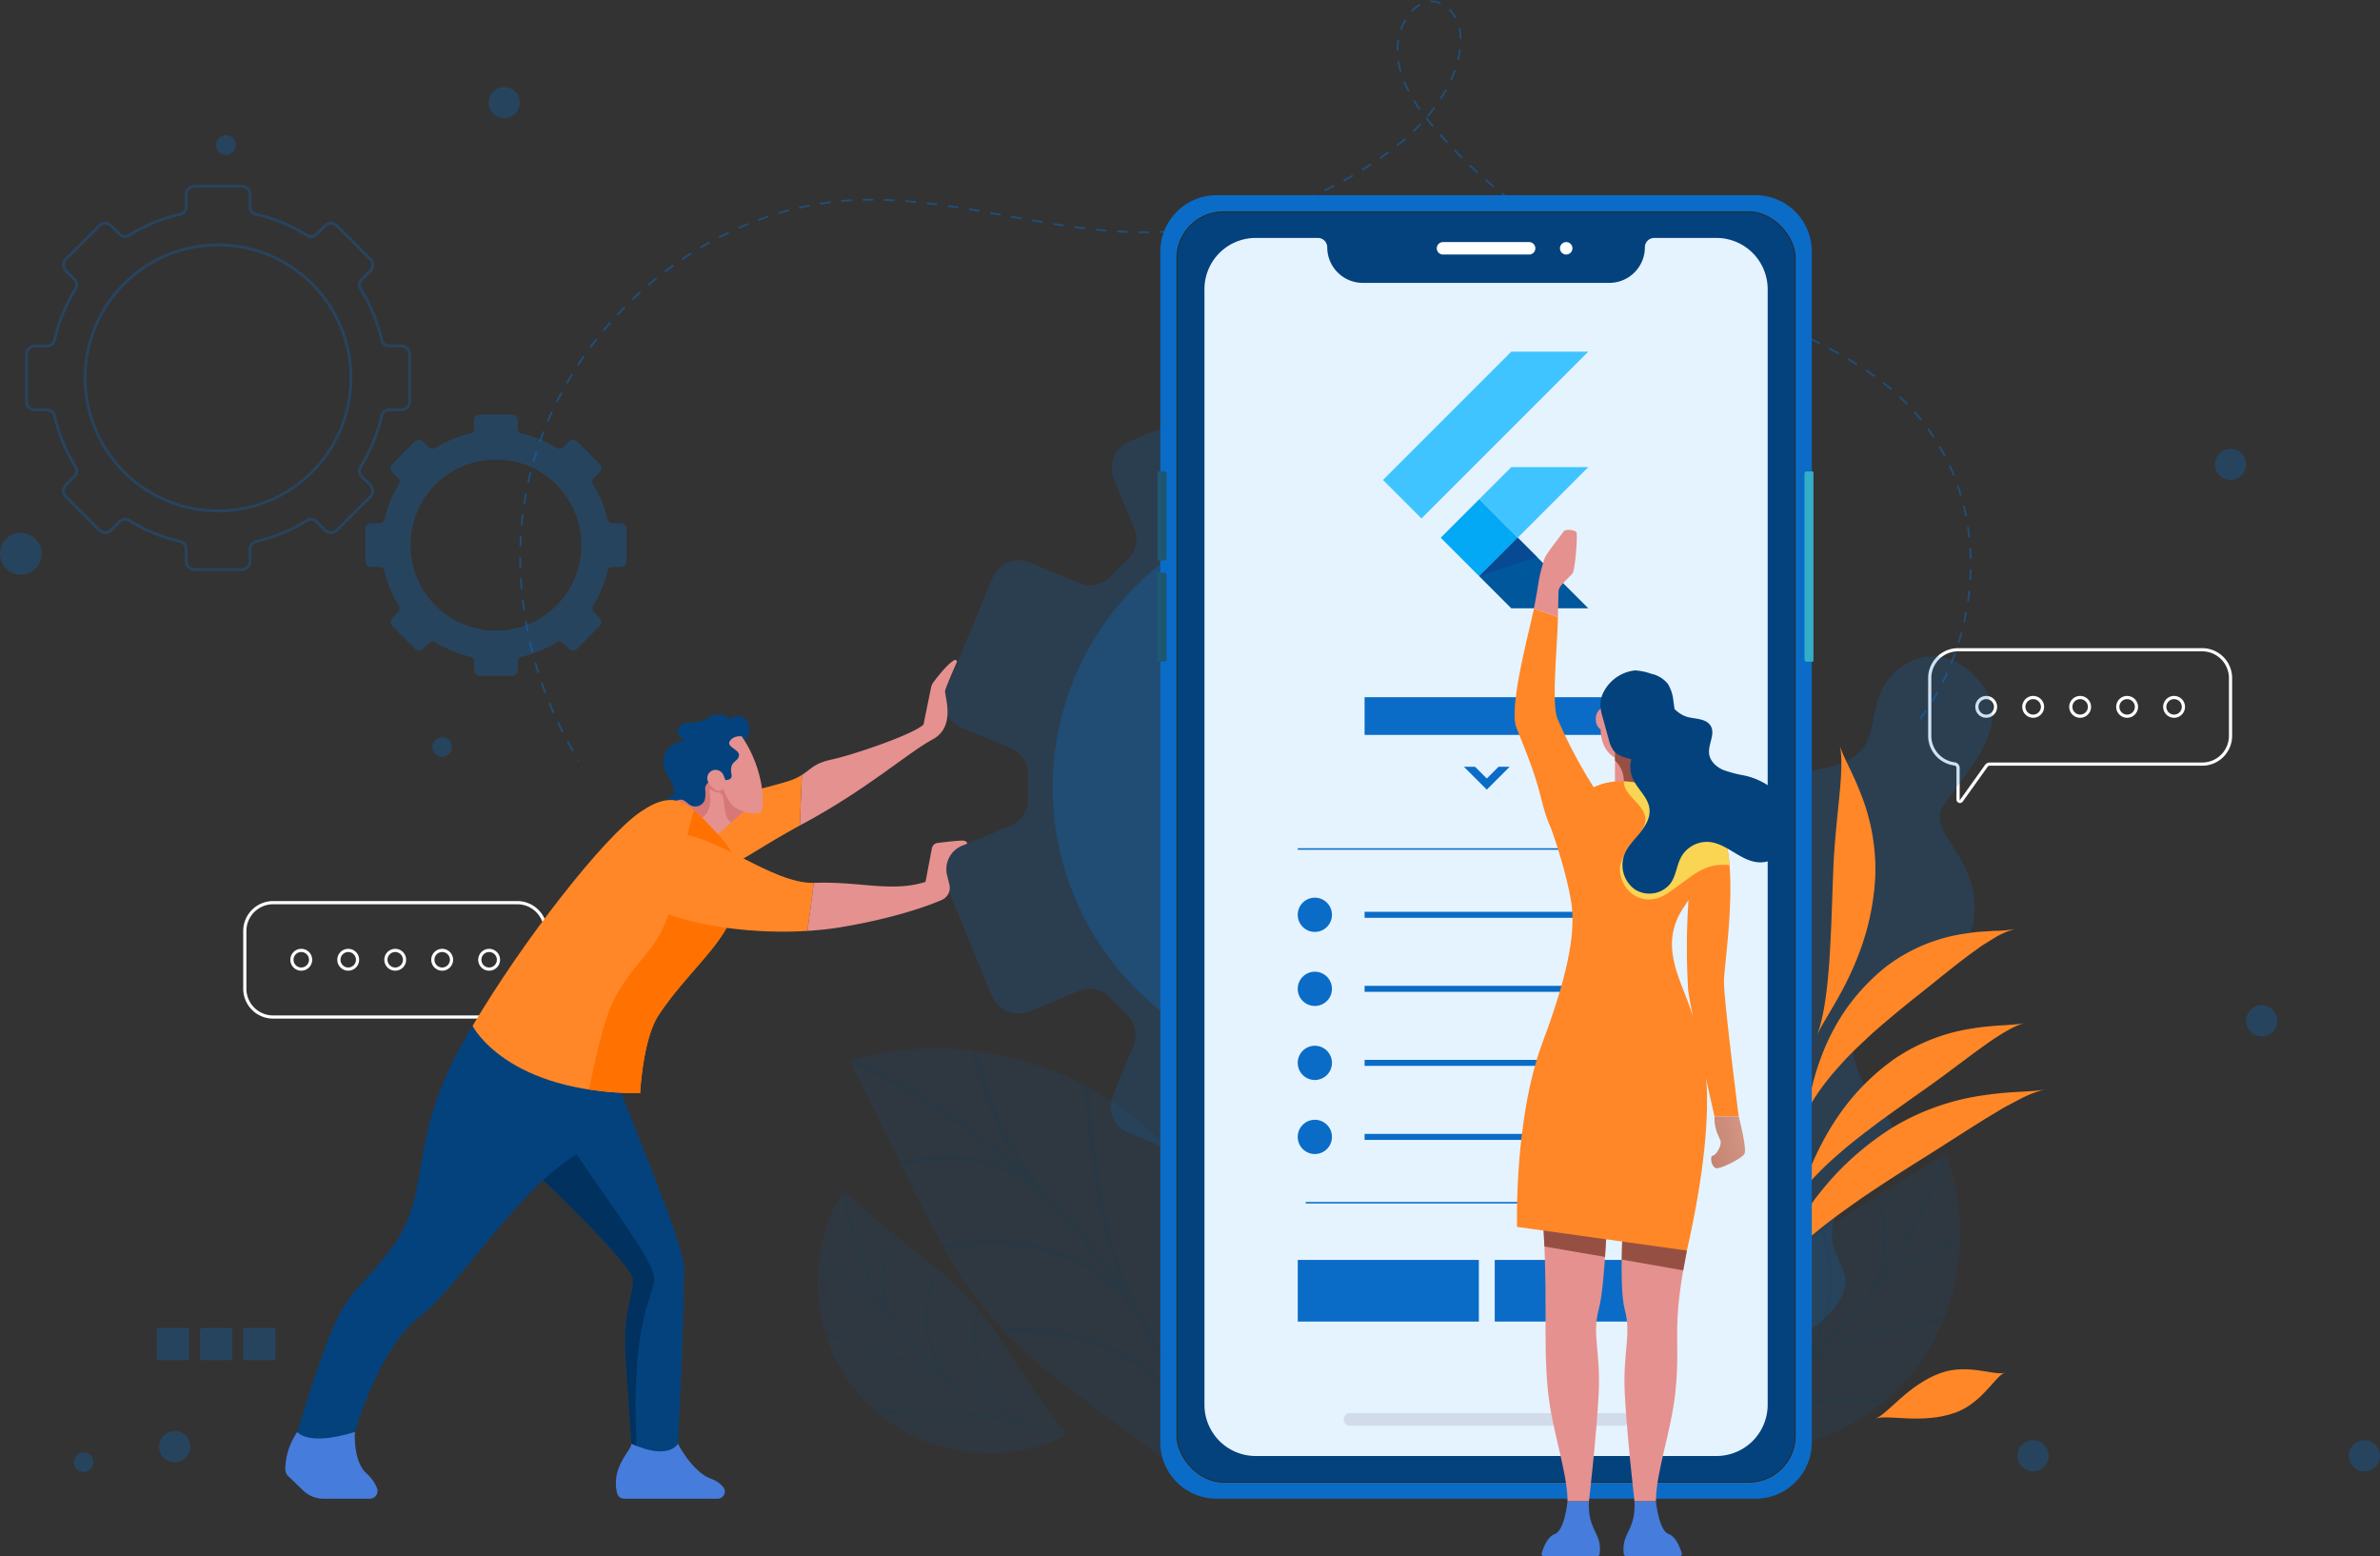 <svg xmlns="http://www.w3.org/2000/svg" xmlns:xlink="http://www.w3.org/1999/xlink" width="667.684" height="436.417" viewBox="0 0 667.684 436.417">
  <rect x="0" y="0" width="667.684" height="436.417" fill="#333333" stroke="none"/>
  <defs>
    <linearGradient id="linear-gradient" x1="6.052" y1="0.5" x2="-22.765" y2="0.5" gradientUnits="objectBoundingBox">
      <stop offset="0" stop-color="#19425e"/>
      <stop offset="0.992" stop-color="#34adc7"/>
    </linearGradient>
    <linearGradient id="linear-gradient-3" x1="147.216" y1="-0.457" x2="118.4" y2="-0.457" xlink:href="#linear-gradient"/>
    <linearGradient id="linear-gradient-4" x1="4.544" y1="-1.484" x2="-3.147" y2="2.078" gradientUnits="objectBoundingBox">
      <stop offset="0" stop-color="#fcc4ad"/>
      <stop offset="0.147" stop-color="#f3baa4"/>
      <stop offset="0.393" stop-color="#dca08c"/>
      <stop offset="0.706" stop-color="#b77666"/>
      <stop offset="0.958" stop-color="#955043"/>
    </linearGradient>
  </defs>
  <g id="flutter-app-development" transform="translate(-47.969 -31.595)">
    <g id="Group_1436" data-name="Group 1436" transform="translate(-102.584 -22.481)">
      <g id="Group_10" data-name="Group 10" transform="translate(137.584 78.481)">
        <g id="Group_3" data-name="Group 3" transform="translate(20.411 27.838)" opacity="0.3">
          <path id="Path_1" data-name="Path 1" d="M294.089,177.564V164.335a2.342,2.342,0,0,0-2.343-2.343h-3.4a2.149,2.149,0,0,1-2.1-1.649,46.8,46.8,0,0,0-5.893-14.3,2.183,2.183,0,0,1,.285-2.708l2.394-2.394a2.344,2.344,0,0,0,0-3.314l-9.354-9.354a2.342,2.342,0,0,0-3.313,0l-2.392,2.392a2.182,2.182,0,0,1-2.708.284,46.837,46.837,0,0,0-14.306-5.9,2.147,2.147,0,0,1-1.648-2.1v-3.394a2.344,2.344,0,0,0-2.344-2.344H233.733a2.344,2.344,0,0,0-2.344,2.344v3.393a2.149,2.149,0,0,1-1.649,2.1,46.811,46.811,0,0,0-14.307,5.9,2.182,2.182,0,0,1-2.708-.285l-2.389-2.389a2.342,2.342,0,0,0-3.313,0l-9.353,9.354a2.344,2.344,0,0,0,0,3.314l2.392,2.392a2.18,2.18,0,0,1,.284,2.707,46.887,46.887,0,0,0-5.895,14.306,2.147,2.147,0,0,1-2.1,1.649h-3.4a2.343,2.343,0,0,0-2.344,2.343v13.229a2.343,2.343,0,0,0,2.344,2.343h3.4a2.148,2.148,0,0,1,2.1,1.648,46.86,46.86,0,0,0,5.9,14.3,2.181,2.181,0,0,1-.284,2.708l-2.394,2.4a2.342,2.342,0,0,0,0,3.313l9.353,9.355a2.342,2.342,0,0,0,3.313,0l2.4-2.4a2.183,2.183,0,0,1,2.708-.284,46.844,46.844,0,0,0,14.3,5.888,2.149,2.149,0,0,1,1.649,2.1v3.411a2.344,2.344,0,0,0,2.344,2.344h13.228a2.344,2.344,0,0,0,2.344-2.344v-3.413a2.15,2.15,0,0,1,1.649-2.1,46.831,46.831,0,0,0,14.3-5.888,2.181,2.181,0,0,1,2.707.284l2.4,2.4a2.342,2.342,0,0,0,3.313,0l9.354-9.355a2.342,2.342,0,0,0,0-3.313l-2.4-2.4a2.183,2.183,0,0,1-.285-2.708,46.792,46.792,0,0,0,5.895-14.3,2.148,2.148,0,0,1,2.1-1.65h3.407A2.342,2.342,0,0,0,294.089,177.564Zm-53.745,30.684a37.295,37.295,0,1,1,37.279-37.311A37.289,37.289,0,0,1,240.344,208.249Z" transform="translate(-186.604 -117.207)" fill="none" stroke="#0a6cc7" stroke-miterlimit="10" stroke-width="0.79"/>
          <path id="Path_2" data-name="Path 2" d="M333.521,207.93v-9.015a1.6,1.6,0,0,0-1.6-1.6H329.6a1.464,1.464,0,0,1-1.433-1.124,31.911,31.911,0,0,0-4.015-9.746,1.486,1.486,0,0,1,.194-1.846l1.631-1.631a1.6,1.6,0,0,0,0-2.259l-6.375-6.375a1.6,1.6,0,0,0-2.257,0l-1.63,1.63a1.489,1.489,0,0,1-1.846.194,31.89,31.89,0,0,0-9.748-4.02A1.465,1.465,0,0,1,303,170.708V168.4a1.6,1.6,0,0,0-1.6-1.6h-9.015a1.6,1.6,0,0,0-1.6,1.6v2.313a1.465,1.465,0,0,1-1.124,1.433,31.921,31.921,0,0,0-9.751,4.019,1.489,1.489,0,0,1-1.846-.194l-1.628-1.628a1.6,1.6,0,0,0-2.259,0l-6.373,6.375a1.6,1.6,0,0,0,0,2.259l1.63,1.63a1.487,1.487,0,0,1,.194,1.844,31.9,31.9,0,0,0-4.017,9.75,1.464,1.464,0,0,1-1.433,1.123h-2.318a1.6,1.6,0,0,0-1.6,1.6v9.015a1.6,1.6,0,0,0,1.6,1.6h2.319a1.463,1.463,0,0,1,1.431,1.123,31.96,31.96,0,0,0,4.018,9.747,1.486,1.486,0,0,1-.194,1.846l-1.631,1.631a1.6,1.6,0,0,0,0,2.259l6.373,6.375a1.6,1.6,0,0,0,2.259,0l1.634-1.634a1.485,1.485,0,0,1,1.844-.194,31.944,31.944,0,0,0,9.746,4.013,1.464,1.464,0,0,1,1.124,1.433v2.326a1.6,1.6,0,0,0,1.6,1.6H301.4a1.6,1.6,0,0,0,1.6-1.6v-2.327a1.463,1.463,0,0,1,1.124-1.431,31.952,31.952,0,0,0,9.745-4.014,1.487,1.487,0,0,1,1.844.194l1.635,1.635a1.6,1.6,0,0,0,2.257,0l6.375-6.375a1.6,1.6,0,0,0,0-2.259l-1.634-1.633a1.489,1.489,0,0,1-.194-1.846,31.918,31.918,0,0,0,4.017-9.746,1.464,1.464,0,0,1,1.433-1.123h2.322A1.6,1.6,0,0,0,333.521,207.93Zm-36.627,19.479a23.983,23.983,0,1,1,23.972-23.992A23.978,23.978,0,0,1,296.894,227.409Z" transform="translate(-165.191 -102.792)" fill="#0a6cc7"/>
        </g>
        <g id="Group_4" data-name="Group 4" transform="translate(12.969)" opacity="0.3">
          <circle id="Ellipse_1" data-name="Ellipse 1" cx="4.37" cy="4.37" r="4.37" transform="translate(44.635 376.944)" fill="#0a6cc7"/>
          <circle id="Ellipse_2" data-name="Ellipse 2" cx="4.37" cy="4.37" r="4.37" transform="translate(630.124 257.528)" fill="#0a6cc7"/>
          <circle id="Ellipse_3" data-name="Ellipse 3" cx="4.37" cy="4.37" r="4.37" transform="translate(621.384 101.474)" fill="#0a6cc7"/>
          <circle id="Ellipse_4" data-name="Ellipse 4" cx="2.741" cy="2.741" r="2.741" transform="translate(465.881 50.063)" fill="#0a6cc7"/>
          <path id="Path_3" data-name="Path 3" d="M199.981,98.027a2.741,2.741,0,1,1-2.741-2.741A2.741,2.741,0,0,1,199.981,98.027Z" transform="translate(-133.867 -81.741)" fill="#0a6cc7"/>
          <path id="Path_4" data-name="Path 4" d="M246.991,228.823a2.741,2.741,0,1,1-2.741-2.741A2.741,2.741,0,0,1,246.991,228.823Z" transform="translate(-120.203 -43.722)" fill="#0a6cc7"/>
          <path id="Path_5" data-name="Path 5" d="M169.07,384.232a2.741,2.741,0,1,1-2.741-2.74A2.741,2.741,0,0,1,169.07,384.232Z" transform="translate(-142.852 1.452)" fill="#0a6cc7"/>
          <circle id="Ellipse_5" data-name="Ellipse 5" cx="4.37" cy="4.37" r="4.37" transform="translate(566.015 379.526)" fill="#0a6cc7"/>
          <circle id="Ellipse_6" data-name="Ellipse 6" cx="4.37" cy="4.37" r="4.37" transform="translate(658.944 379.526)" fill="#0a6cc7"/>
          <circle id="Ellipse_7" data-name="Ellipse 7" cx="4.37" cy="4.37" r="4.37" transform="translate(137.09)" fill="#0a6cc7"/>
          <path id="Path_6" data-name="Path 6" d="M493.384,243.553a5.847,5.847,0,1,1-5.848-5.848A5.848,5.848,0,0,1,493.384,243.553Z" transform="translate(-50.389 -40.344)" fill="#0a6cc7"/>
          <path id="Path_7" data-name="Path 7" d="M159.217,187.527a5.847,5.847,0,1,1-5.847-5.847A5.848,5.848,0,0,1,159.217,187.527Z" transform="translate(-147.522 -56.628)" fill="#0a6cc7"/>
        </g>
        <g id="Group_9" data-name="Group 9" transform="translate(56.936 348.024)" opacity="0.3">
          <g id="Group_8" data-name="Group 8">
            <rect id="Rectangle_8" data-name="Rectangle 8" width="9.068" height="9.068" rx="0.664" fill="#0a6cc7"/>
            <rect id="Rectangle_9" data-name="Rectangle 9" width="9.068" height="9.068" rx="0.664" transform="translate(12.13)" fill="#0a6cc7"/>
            <rect id="Rectangle_10" data-name="Rectangle 10" width="9.068" height="9.068" rx="0.664" transform="translate(24.259)" fill="#0a6cc7"/>
          </g>
        </g>
      </g>
      <g id="Group_32" data-name="Group 32" transform="translate(691.923 236.308)">
        <path id="Path_79" data-name="Path 79" d="M643.406,207.074H574.918a7.948,7.948,0,0,0-7.948,7.948V231.2a7.951,7.951,0,0,0,6.945,7.886,1.144,1.144,0,0,1,1,1.137v8.858a.527.527,0,0,0,.955.306l6.976-9.755a1.155,1.155,0,0,1,.94-.484h59.618a7.948,7.948,0,0,0,7.948-7.948V215.022A7.948,7.948,0,0,0,643.406,207.074Z" transform="translate(-566.97 -207.074)" fill="none" stroke="#fff" stroke-miterlimit="10" stroke-width="0.896"/>
        <g id="Group_31" data-name="Group 31" transform="translate(13.222 13.396)">
          <path id="Path_80" data-name="Path 80" d="M582.448,220.071a2.617,2.617,0,1,1-2.617-2.617A2.616,2.616,0,0,1,582.448,220.071Z" transform="translate(-577.214 -217.453)" fill="none" stroke="#fff" stroke-miterlimit="10" stroke-width="0.896"/>
          <path id="Path_81" data-name="Path 81" d="M592.657,220.071a2.617,2.617,0,1,1-2.616-2.617A2.616,2.616,0,0,1,592.657,220.071Z" transform="translate(-574.247 -217.453)" fill="none" stroke="#fff" stroke-miterlimit="10" stroke-width="0.896"/>
          <path id="Path_82" data-name="Path 82" d="M602.865,220.071a2.616,2.616,0,1,1-2.616-2.617A2.615,2.615,0,0,1,602.865,220.071Z" transform="translate(-571.279 -217.453)" fill="none" stroke="#fff" stroke-miterlimit="10" stroke-width="0.896"/>
          <path id="Path_83" data-name="Path 83" d="M613.076,220.071a2.617,2.617,0,1,1-2.617-2.617A2.616,2.616,0,0,1,613.076,220.071Z" transform="translate(-568.311 -217.453)" fill="none" stroke="#fff" stroke-miterlimit="10" stroke-width="0.896"/>
          <path id="Path_84" data-name="Path 84" d="M623.285,220.071a2.617,2.617,0,1,1-2.616-2.617A2.615,2.615,0,0,1,623.285,220.071Z" transform="translate(-565.344 -217.453)" fill="none" stroke="#fff" stroke-miterlimit="10" stroke-width="0.896"/>
        </g>
      </g>
      <g id="Group_34" data-name="Group 34" transform="translate(219.231 307.239)">
        <path id="Path_85" data-name="Path 85" d="M208.681,262.031h68.488a7.947,7.947,0,0,1,7.947,7.947v16.18a7.948,7.948,0,0,1-6.944,7.885,1.146,1.146,0,0,0-1,1.138v8.857a.526.526,0,0,1-.955.306l-6.976-9.755a1.154,1.154,0,0,0-.94-.483H208.681a7.948,7.948,0,0,1-7.948-7.948v-16.18A7.948,7.948,0,0,1,208.681,262.031Z" transform="translate(-200.733 -262.031)" fill="none" stroke="#fff" stroke-miterlimit="10" stroke-width="0.896"/>
        <g id="Group_33" data-name="Group 33" transform="translate(13.222 13.396)">
          <path id="Path_86" data-name="Path 86" d="M251.814,275.027a2.617,2.617,0,1,0,2.617-2.617A2.617,2.617,0,0,0,251.814,275.027Z" transform="translate(-199.107 -272.41)" fill="none" stroke="#fff" stroke-miterlimit="10" stroke-width="0.896"/>
          <path id="Path_87" data-name="Path 87" d="M241.605,275.027a2.617,2.617,0,1,0,2.616-2.617A2.617,2.617,0,0,0,241.605,275.027Z" transform="translate(-202.074 -272.41)" fill="none" stroke="#fff" stroke-miterlimit="10" stroke-width="0.896"/>
          <path id="Path_88" data-name="Path 88" d="M231.4,275.027a2.617,2.617,0,1,0,2.617-2.617A2.617,2.617,0,0,0,231.4,275.027Z" transform="translate(-205.042 -272.41)" fill="none" stroke="#fff" stroke-miterlimit="10" stroke-width="0.896"/>
          <path id="Path_89" data-name="Path 89" d="M221.186,275.027a2.617,2.617,0,1,0,2.616-2.617A2.617,2.617,0,0,0,221.186,275.027Z" transform="translate(-208.01 -272.41)" fill="none" stroke="#fff" stroke-miterlimit="10" stroke-width="0.896"/>
          <path id="Path_90" data-name="Path 90" d="M210.977,275.027a2.617,2.617,0,1,0,2.616-2.617A2.616,2.616,0,0,0,210.977,275.027Z" transform="translate(-210.977 -272.41)" fill="none" stroke="#fff" stroke-miterlimit="10" stroke-width="0.896"/>
        </g>
      </g>
    </g>
    <g id="Group_68" data-name="Group 68" transform="translate(-185.753 -98.605)">
      <g id="Group_4-2" data-name="Group 4" transform="translate(428.764 113.925)">
        <g id="Group_3-2" data-name="Group 3" transform="translate(245.483 200.348)" opacity="0.2">
          <path id="Path_4-2" data-name="Path 4" d="M592.592,265.048c9.913-1.2,14.312-3.322,16.847-6.515a14.8,14.8,0,0,0,2.437-5.692c.267-1.087.477-2.254.726-3.464.272-1.195.554-2.452.894-3.768a18.647,18.647,0,0,1,3.95-7.4,16.59,16.59,0,0,1,7.089-4.765c5.428-1.88,11.727-.609,17.47,6a14.191,14.191,0,0,1,3.837,9.993c-.061,3.339-1.429,6.469-3.051,9.643a60.841,60.841,0,0,1-5.913,8.779c-1.959,2.745-3.841,5.157-5,7.023-2.367,3.707.582,7.484,3.564,12.227,3.046,4.784,6.1,10.519,5.226,18.681a19.642,19.642,0,0,1-1.431,5.373,15.63,15.63,0,0,1-2.528,4.244,28.676,28.676,0,0,1-7.695,6.007c-2.9,1.649-6.088,3.014-9.109,4.374A43.667,43.667,0,0,0,612.1,330.2c-8.6,6.483-6.5,18.664,2.472,29.388,4.473,5.388,5.442,9.527,3.967,13.077-1.358,3.565-4.794,6.625-9.036,9.571-8.153,5.911-11.53,10.612-5.987,21.462a9.364,9.364,0,0,1,.145,8.218,23.07,23.07,0,0,1-6.557,7.87,41.635,41.635,0,0,1-24.563,8.979c-9.358.076-19.872-3.749-28.664-11.434a49.05,49.05,0,0,1-16.393-32.749,41.3,41.3,0,0,1,4.892-23.051c3.314-6.412,8.236-11.569,12.971-16.337,2.327-2.4,4.865-4.634,7.173-6.9a70.521,70.521,0,0,0,6.373-6.945,35.233,35.233,0,0,0,5.01-7.644,28.253,28.253,0,0,0,1.638-4.379,34.722,34.722,0,0,0,1.109-4.841c.508-3.422.8-6.679.985-9.782.26-3.069.459-5.967.612-8.727.172-2.752.277-5.383.562-7.816a50.933,50.933,0,0,1,1.284-6.8,24.27,24.27,0,0,1,2.367-5.854,17.427,17.427,0,0,1,4.225-4.726C580.246,268.028,585.129,265.919,592.592,265.048Z" transform="translate(-527.393 -232.657)" fill="#0a6cc7"/>
        </g>
      </g>
      <path id="Path_5-2" data-name="Path 5" d="M745.5,325.063c19.353-25.572,23.019-72.409-14.954-97.7-37.735-25.13-82.336-22.567-121.316-68.145-4.873-5.7-9.245-12.013-10.2-19.58-1.24-9.885,6.674-19.911,13.823-14.129,7.976,6.451,3.527,25.405-15.023,39.488a116.527,116.527,0,0,1-72.406,23.522c-26.593-.564-52.618-10.323-79.184-8.97-42.534,2.167-81.695,36.135-91.166,79.079-5.87,26.61-.022,55.228,14.177,78.153" transform="translate(26.849 6.795)" fill="none" stroke="#0a6cc7" stroke-miterlimit="10" stroke-width="0.5" stroke-dasharray="3 3" opacity="0.5"/>
      <g id="Group_14" data-name="Group 14" transform="translate(728.714 339.094)">
        <g id="Group_9-2" data-name="Group 9" transform="translate(0 0)">
          <g id="Group_5" data-name="Group 5" transform="translate(0 96.635)">
            <path id="Path_6-2" data-name="Path 6" d="M638.368,308.8a33.141,33.141,0,0,0-6.51,2.462q-1.86.979-4.035,2.128c-1.433.756-2.9,1.719-4.473,2.624-6.259,3.781-13.462,8.585-21.762,13.722-5.047,3.213-9.861,6.309-14.355,9.362-4.421,3.122-8.628,6.075-12.249,9.055-7.342,5.852-12.767,11.38-15.313,15.389,2.543-3.987,5.447-11.147,10.926-19.373a88.206,88.206,0,0,1,10.16-12.692,82.318,82.318,0,0,1,14.552-11.793,67.474,67.474,0,0,1,26.074-9.26C628.955,309.267,634.839,309.6,638.368,308.8Z" transform="translate(-559.672 -308.801)" fill="#ff8727"/>
          </g>
          <g id="Group_6" data-name="Group 6" transform="translate(8.915 77.973)">
            <path id="Path_7-2" data-name="Path 7" d="M629.111,297.741c-2.985.793-7.31,3.376-12.328,7.053-5.064,3.636-10.8,8.159-17.544,12.826-4.094,2.916-8.027,5.685-11.721,8.4-3.625,2.774-7.106,5.388-10.092,8.02-6.066,5.17-10.546,10.062-12.471,13.61,1.922-3.525,3.775-9.876,7.846-17.318a70.4,70.4,0,0,1,7.818-11.555,64.872,64.872,0,0,1,11.83-10.877,52.781,52.781,0,0,1,22.125-8.609C621.078,298.224,626.143,298.536,629.111,297.741Z" transform="translate(-564.955 -297.741)" fill="#ff8727"/>
          </g>
          <g id="Group_7" data-name="Group 7" transform="translate(11.091 51.656)">
            <path id="Path_8" data-name="Path 8" d="M625.425,282.145a23.458,23.458,0,0,0-5.427,2.3l-3.29,2.037c-1.163.722-2.325,1.659-3.577,2.524-4.971,3.646-10.465,8.263-16.789,13.226-3.83,3.108-7.472,6.115-10.846,9.109-3.285,3.054-6.437,5.98-9.033,8.933-5.325,5.806-8.938,11.363-10.217,15.173,1.282-3.778,2.04-10.344,5.162-18.269a61.019,61.019,0,0,1,6.535-12.4,58.24,58.24,0,0,1,11.034-11.839,47.7,47.7,0,0,1,21.909-9.422c1.645-.226,3.152-.5,4.6-.586l4-.27A33.189,33.189,0,0,0,625.425,282.145Z" transform="translate(-566.245 -282.145)" fill="#ff8727"/>
          </g>
          <g id="Group_8-2" data-name="Group 8" transform="translate(14.577)">
            <path id="Path_9" data-name="Path 9" d="M574.841,251.532c.737,2.983,3.427,7.262,5.784,13.366a57.461,57.461,0,0,1,4.227,23.156,71.241,71.241,0,0,1-2.5,15.7,79.983,79.983,0,0,1-4.927,12.93c-3.631,7.593-7.509,12.929-9.11,16.609,1.613-3.694,2.744-10.207,3.4-18.187.378-3.982.532-8.358.768-12.957.167-4.588.344-9.46.53-14.55.287-8.28,1.173-15.608,1.756-21.84C575.39,259.549,575.585,254.525,574.841,251.532Z" transform="translate(-568.311 -251.532)" fill="#ff8727"/>
          </g>
        </g>
        <g id="Group_13" data-name="Group 13" transform="translate(31.146 175.131)">
          <g id="Group_12" data-name="Group 12" transform="translate(0 0)">
            <path id="Path_12" data-name="Path 12" d="M614.392,356.287c-2.673.947-6.348,8.54-13.913,11.225-9.254,3.284-18.858.4-22.349,1.64,3.491-1.239,9.132-9.529,18.386-12.812C604.08,353.654,611.719,357.233,614.392,356.287Z" transform="translate(-578.13 -355.32)" fill="#ff8727"/>
          </g>
        </g>
      </g>
      <g id="Group_16" data-name="Group 16" transform="translate(472.111 424.235)" opacity="0.3">
        <path id="Path_13" data-name="Path 13" d="M499.007,328.46a86.856,86.856,0,0,1,16.754,33.323,92.636,92.636,0,0,1,2.553,16.737c.148,2.686.248,5.265.209,7.769-.108,2.538-.282,4.969-.508,7.281a79.929,79.929,0,0,1-2.173,12.5c-.449,1.833-.9,3.523-1.363,5.076-.528,1.573-1.044,3-1.532,4.278a75.27,75.27,0,0,1-3.432,7.851s-2.7-1.865-6.854-5.018c-1.021-.786-2.145-1.65-3.356-2.582l-4.006-2.918c-2.8-2.059-5.729-4.362-9.063-6.707-1.625-1.188-3.263-2.415-4.893-3.68-1.7-1.239-3.469-2.486-5.174-3.786-3.317-2.646-7.038-5.2-10.332-8.042A116.284,116.284,0,0,1,432,350.008c-2.2-3.749-4.056-7.867-6.068-11.6-.974-1.908-1.887-3.871-2.8-5.768-.955-1.829-1.87-3.662-2.747-5.472-1.713-3.7-3.456-6.993-4.981-10.116-.763-1.579-1.483-3.073-2.153-4.461-.7-1.36-1.35-2.619-1.94-3.765-2.362-4.647-3.714-7.64-3.714-7.64a75.1,75.1,0,0,1,8.339-1.974c1.343-.251,2.84-.5,4.482-.744,1.61-.179,3.355-.319,5.236-.434a79.919,79.919,0,0,1,12.684.095c2.315.191,4.738.454,7.254.8,2.47.41,4.99.969,7.607,1.595a92.7,92.7,0,0,1,16.012,5.5A86.856,86.856,0,0,1,499.007,328.46Z" transform="translate(-407.601 -297.824)" fill="#0a6cc7" opacity="0.3"/>
        <g id="Group_15" data-name="Group 15" transform="translate(0 0.593)" opacity="0.5">
          <path id="Path_14" data-name="Path 14" d="M474.93,308.719l-1.723-.948c.167,2.771.45,6.37.918,10.448.393,4.154.886,8.871,1.686,13.717.388,2.437.72,5.028,1.207,7.571.44,2.582,1.09,5.071,1.63,7.723.569,2.631,1.247,5.241,2.065,7.809.849,2.546,1.588,5.236,2.637,7.767-1.525-2.108-2.914-4.316-4.552-6.341l-4.833-6.13c-1.642-2.016-3.424-3.92-5.128-5.884-.871-.967-1.706-1.966-2.6-2.907l-2.745-2.776A45.865,45.865,0,0,1,459.409,334a47.45,47.45,0,0,1-3.555-4.949,94.985,94.985,0,0,1-5.58-10.523c-1.532-3.64-2.96-7.122-4.141-10.543s-2.114-6.77-3-9.615l-1.741-.2c1.4,4.51,3.014,10.161,5.3,15.728,1.176,2.742,2.3,5.764,3.734,8.55.7,1.416,1.473,2.791,2.271,4.171q1.142,2.136,2.469,4.175a175.48,175.48,0,0,0-46.447-30.182l-1.117.324h0l.5,1.085a173.891,173.891,0,0,1,46.035,29.919A47.219,47.219,0,0,0,449.818,330a44.626,44.626,0,0,0-4.478-1.286,41.582,41.582,0,0,0-8.734-1.212,50.353,50.353,0,0,0-15.057,1.773l.66,1.3a45.309,45.309,0,0,1,8.923-1.463,41.791,41.791,0,0,1,10.467.388,37.142,37.142,0,0,1,10.887,3.321,44.139,44.139,0,0,1,5.219,2.966,38.942,38.942,0,0,1,4.684,4.056l2.723,2.75c.889.933,1.718,1.925,2.58,2.884,1.691,1.949,3.457,3.834,5.086,5.835l4.792,6.08c1.625,2.006,3,4.2,4.514,6.287a42.708,42.708,0,0,0-6.405-4.833,62.079,62.079,0,0,0-6.876-3.537,47.16,47.16,0,0,0-7.033-2.332,53.589,53.589,0,0,0-6.814-1.362,68.138,68.138,0,0,0-12.274-.321,71.038,71.038,0,0,0-9.1,1.406l.717,1.254a57.393,57.393,0,0,1,11.122-1.338,55.574,55.574,0,0,1,14.836,1.512,49.928,49.928,0,0,1,15.814,6.731,55.491,55.491,0,0,1,7.082,5.887,45.711,45.711,0,0,1,5.842,7.642c1.144,1.736,2.028,3.621,3.051,5.427.975,1.831,2.01,3.633,2.939,5.487l2.647,5.636,1.325,2.816c.422.948.781,1.924,1.174,2.884a42.241,42.241,0,0,0-6.711-7.352,43.24,43.24,0,0,0-7.681-5.548,56.6,56.6,0,0,0-15.76-6.265,68.135,68.135,0,0,0-12.968-1.585,50.992,50.992,0,0,0-6.75.292l1.2,1.223a56.227,56.227,0,0,1,9.735.137,59.067,59.067,0,0,1,7.271,1.075A68.248,68.248,0,0,1,476.549,381a47.789,47.789,0,0,1,8.371,4c1.39.815,2.779,1.7,4.154,2.658q1.946,1.5,3.832,3.218c1.254,1.147,2.479,2.371,3.662,3.668a41.85,41.85,0,0,1,3.162,4.217,53.867,53.867,0,0,1,2.784,4.661,45.979,45.979,0,0,1,2.05,5.17c1.628,4.5,2.722,9.151,3.972,13.759l.977.685.52-1.043c-1.26-4.65-2.366-9.348-4.008-13.885-.607-1.8-1.077-3.616-1.505-5.42q-.749-2.668-1.225-5.361c-.336-1.789-.528-3.611-.758-5.4-.258-1.77-.444-3.549-.567-5.332s-.186-3.569-.2-5.356q-.134-2.62-.123-5.229c-.015-3.463.258-6.972.351-10.219.155-3.282.42-6.474.737-9.493s.528-5.752.847-8.288c.585-5.035,1.309-9.075,1.616-11.182l-1.38-2.05c-.2.987-.584,3.657-1.146,7.613-.584,3.974-1.147,9.07-1.606,14.8-.613,5.837-.81,12.1-.953,18.749-.008,3.29.16,6.586.292,9.994.152,3.4.71,6.687,1.141,10.126-.4-.969-.761-1.952-1.185-2.909l-1.336-2.842-2.671-5.685c-.938-1.87-1.979-3.689-2.965-5.535-1.031-1.822-1.925-3.722-3.078-5.474a83.049,83.049,0,0,1-7.684-17.6,135.315,135.315,0,0,1-4.291-17.873c-.948-5.94-1.779-11.5-2.286-16.6C475.6,316.4,475.11,312.1,474.93,308.719Z" transform="translate(-407.601 -298.176)" fill="#04427d"/>
        </g>
      </g>
      <g id="Group_18" data-name="Group 18" transform="translate(463.15 464.068)" opacity="0.3">
        <path id="Path_15" data-name="Path 15" d="M444.947,351.963a92.522,92.522,0,0,1,8.8,11.771c2.755,4.148,5.479,8.491,8.148,12.358,2.647,3.871,5.173,7.37,7.069,9.832l3.063,4.035-1.2.624a35.963,35.963,0,0,1-3.5,1.532A46.146,46.146,0,0,1,453.979,395a49.988,49.988,0,0,1-19.553-2.57,46.635,46.635,0,0,1-30.758-33.8,49.974,49.974,0,0,1-.721-19.709,46.182,46.182,0,0,1,4.129-13.006,36.734,36.734,0,0,1,1.854-3.346l.736-1.139,3.729,3.43c2.273,2.118,5.518,4.961,9.124,7.961,3.6,3.022,7.667,6.142,11.537,9.275A92.33,92.33,0,0,1,444.947,351.963Z" transform="translate(-402.29 -321.431)" fill="#0a6cc7" opacity="0.3"/>
        <g id="Group_17" data-name="Group 17" transform="translate(0.274)">
          <path id="Path_16" data-name="Path 16" d="M436.017,343.8l-.611-.526a31.246,31.246,0,0,0-3.169,12.119,26.332,26.332,0,0,0,4.848,16.884,77.656,77.656,0,0,1-12.561-13.605,20.346,20.346,0,0,1-3.643-13.346,25.729,25.729,0,0,1,3.378-10.978l-.668-.547a27,27,0,0,0-3.2,8.368,23.037,23.037,0,0,0,.359,10.784,79.675,79.675,0,0,1-10.669-31.045l-.53-.476h0l-.386.587a80.575,80.575,0,0,0,10.792,31.407c-5.533-5.383-12.347-9.566-17.392-12.642l-.116,1.063c3.176,1.912,7.084,4.335,10.879,7.153a48.092,48.092,0,0,1,10.443,10.212,78.563,78.563,0,0,0,12.711,13.767,132.285,132.285,0,0,0-17.935-7.138c-5.764-1.922-11-3.528-14.255-4.5l.373,1.184c3.986,1.156,10.5,3.115,17.358,5.5,6.949,2.416,14.056,5.157,20.579,9.679a79.451,79.451,0,0,0,13.121,7.438,94.085,94.085,0,0,0-12.117-1.426c-3.977-.268-7.885-.37-11.43-.445-7.085-.138-12.7-.15-13.934-.086l1.2,1.023c2.718-.062,9.858-.078,17.937.14,4.05.125,8.324.358,12.62.849a62.534,62.534,0,0,1,12.912,2.782,83.709,83.709,0,0,0,8.375,2.315l.621-.329s-.152-.208-.424-.574a82.323,82.323,0,0,1-8.277-2.288,23.271,23.271,0,0,1-10.4-7.229,26.666,26.666,0,0,1-5.16-10.069,30.479,30.479,0,0,1-.246-14.819l-.589-.722a30.6,30.6,0,0,0-.825,11.506,29.577,29.577,0,0,0,2.83,9.616,25.908,25.908,0,0,0,7.284,8.911,78.448,78.448,0,0,1-12.973-7.352,23,23,0,0,1-7.311-8.447,26.137,26.137,0,0,1-2.678-9.78A30.7,30.7,0,0,1,436.017,343.8Z" transform="translate(-402.453 -321.431)" fill="#04427d" opacity="0.5"/>
        </g>
      </g>
      <g id="Group_20" data-name="Group 20" transform="translate(703.776 453.924)" opacity="0.3">
        <path id="Path_17" data-name="Path 17" d="M608.572,380.017a61.051,61.051,0,0,1-21.121,14.27,66.207,66.207,0,0,1-11.112,3.322c-1.807.363-3.552.682-5.258.906-1.733.184-3.4.314-5,.4a58.591,58.591,0,0,1-8.737-.16q-1.944-.162-3.609-.378c-1.129-.184-2.16-.375-3.086-.562a54.329,54.329,0,0,1-5.757-1.444s.957-2.059,2.646-5.263c.425-.795.891-1.664,1.392-2.6.489-.962,1.014-1.989,1.564-3.069,1.112-2.148,2.383-4.423,3.662-6.962,1.331-2.477,2.73-5.077,4.156-7.73,1.507-2.573,2.944-5.391,4.613-7.968a79.007,79.007,0,0,1,25.506-27.206c2.464-1.831,5.184-3.446,7.656-5.115l7.447-4.645c2.452-1.439,4.639-2.853,6.711-4.1l2.963-1.76,2.5-1.556c3.088-1.892,5.081-2.978,5.081-2.978a54.1,54.1,0,0,1,1.812,5.653c.246.913.5,1.929.759,3.044q.326,1.648.609,3.577a58.461,58.461,0,0,1,.722,8.709c.019,1.6,0,3.272-.076,5.013-.113,1.718-.319,3.478-.565,5.305a66.017,66.017,0,0,1-2.6,11.3A61.047,61.047,0,0,1,608.572,380.017Z" transform="translate(-544.893 -315.419)" fill="#0a6cc7" opacity="0.3"/>
        <g id="Group_19" data-name="Group 19" opacity="0.5">
          <path id="Path_18" data-name="Path 18" d="M619.887,362.131l.513-1.244c-1.883.305-4.328.751-7.09,1.363-2.816.572-6.007,1.266-9.271,2.185A91.449,91.449,0,0,0,583.5,372.2a133.783,133.783,0,0,0,14.849-15.694,31.466,31.466,0,0,1,2.958-3.181,32.528,32.528,0,0,1,3.142-2.818,61.3,61.3,0,0,1,6.837-4.593c2.391-1.308,4.7-2.516,6.969-3.547s4.509-1.883,6.414-2.656l.024-1.2c-6.156,2.433-14.6,6-21.5,11.655a135.842,135.842,0,0,0,17.88-33.989l-.284-.756h0l-.722.4a134.794,134.794,0,0,1-17.74,33.719c3.208-8.395,1.763-17.154-.353-22.761l-.864.548a33.183,33.183,0,0,1,1.569,6.1,30.128,30.128,0,0,1,.43,7.276,26.59,26.59,0,0,1-1.51,7.762,30.627,30.627,0,0,1-1.655,3.82,27.121,27.121,0,0,1-2.427,3.547,132.582,132.582,0,0,1-14.738,15.575c4.357-6.213,5.886-13.557,6.032-19.749a48.907,48.907,0,0,0-.7-8.53,51.171,51.171,0,0,0-1.612-6.218l-.82.6a41.938,41.938,0,0,1,1.72,7.624,40.4,40.4,0,0,1,.1,10.4,35.8,35.8,0,0,1-3.316,11.481,38.708,38.708,0,0,1-3.415,5.4,32.214,32.214,0,0,1-4.706,4.73c-2.246,1.8-4.59,3.473-6.91,5.175-2.42,1.554-4.738,3.272-7.244,4.693,6.76-6.679,9.576-15.6,10.276-22.657a49.223,49.223,0,0,0-.019-9.112,36.769,36.769,0,0,0-.753-4.649l-.756.947a40.923,40.923,0,0,1,.715,6.756,42.775,42.775,0,0,1-.113,5.125,48.979,48.979,0,0,1-.911,5.808,34.719,34.719,0,0,1-1.966,6.154c-.427,1.036-.9,2.079-1.428,3.118q-.835,1.491-1.828,2.961c-.661.977-1.377,1.944-2.146,2.887a29.937,29.937,0,0,1-2.561,2.615,37.157,37.157,0,0,1-2.9,2.4,32,32,0,0,1-3.314,1.973c-2.9,1.6-5.953,2.9-8.962,4.278-.226.479-.354.747-.354.747l.773.235c3.034-1.394,6.11-2.7,9.036-4.313,9.271-4.814,19.331-6.306,28.5-7.028,2.259-.194,4.463-.3,6.552-.353s3.979-.14,5.737-.138c3.489-.03,6.3.127,7.772.167l1.272-1.109c-.69-.057-2.55-.106-5.3-.159s-6.292-.017-10.249.174c-8.017.348-17.534,1.169-26.526,4.082,2.524-1.433,4.861-3.162,7.3-4.73,2.337-1.714,4.7-3.4,6.962-5.216,7.185-5.68,15.384-8.921,23.273-11.321A180.067,180.067,0,0,1,619.887,362.131Z" transform="translate(-544.893 -315.419)" fill="#04427d"/>
        </g>
      </g>
      <g id="Group_23" data-name="Group 23" transform="translate(415.094 158.818)">
        <g id="Group_21" data-name="Group 21" transform="translate(83.297 81.574)">
          <path id="Path_19" data-name="Path 19" d="M620.363,236.683l-13.84,5.71a8.08,8.08,0,0,1-9.009-2.045q-2.113-2.278-4.37-4.386a8.084,8.084,0,0,1-2.02-9.016l5.747-13.821a8.017,8.017,0,0,0-4.325-10.48L561.07,189.556a8.016,8.016,0,0,0-10.48,4.325l-5.747,13.82a8.087,8.087,0,0,1-7.818,4.925q-3.085-.114-6.191-.007a8.079,8.079,0,0,1-7.8-4.946l-5.71-13.84a8.019,8.019,0,0,0-10.469-4.353l-31.514,13a8.019,8.019,0,0,0-4.353,10.469l5.71,13.838a8.08,8.08,0,0,1-2.045,9.011q-2.275,2.111-4.384,4.369a8.087,8.087,0,0,1-9.017,2.021l-13.82-5.747a8.015,8.015,0,0,0-10.48,4.323l-13.091,31.477a8.02,8.02,0,0,0,4.325,10.482L442,288.473a8.08,8.08,0,0,1,4.925,7.818q-.114,3.083-.005,6.189a8.082,8.082,0,0,1-4.947,7.8l-13.838,5.71a8.015,8.015,0,0,0-4.353,10.468l13,31.512a8.017,8.017,0,0,0,10.469,4.353l13.84-5.71a8.08,8.08,0,0,1,9.009,2.045q2.114,2.278,4.37,4.385a8.083,8.083,0,0,1,2.02,9.016l-5.747,13.821a8.018,8.018,0,0,0,4.325,10.48l31.477,13.089a8.017,8.017,0,0,0,10.48-4.325l5.747-13.82a8.084,8.084,0,0,1,7.818-4.926q3.085.114,6.191.007a8.08,8.08,0,0,1,7.8,4.946l5.71,13.84a8.017,8.017,0,0,0,10.469,4.352l31.514-13a8.019,8.019,0,0,0,4.354-10.469l-5.71-13.84a8.077,8.077,0,0,1,2.045-9.009q2.275-2.114,4.384-4.369a8.087,8.087,0,0,1,9.017-2.021l13.82,5.747a8.016,8.016,0,0,0,10.48-4.325l13.089-31.477a8.016,8.016,0,0,0-4.323-10.48l-13.821-5.747a8.085,8.085,0,0,1-4.926-7.818q.114-3.083.007-6.189a8.081,8.081,0,0,1,4.946-7.8l13.84-5.71a8.015,8.015,0,0,0,4.353-10.469l-13-31.512A8.017,8.017,0,0,0,620.363,236.683Zm-73.268,95.025A34.836,34.836,0,1,1,566.01,286.22,34.836,34.836,0,0,1,547.095,331.709Z" transform="translate(-423.176 -188.873)" fill="#0a6cc7" opacity="0.2"/>
          <path id="Path_20" data-name="Path 20" d="M490.826,213.089a79.989,79.989,0,1,0,104.451,43.435A79.988,79.988,0,0,0,490.826,213.089ZM538.579,328.83a45.217,45.217,0,1,1,24.553-59.045A45.217,45.217,0,0,1,538.579,328.83Z" transform="translate(-410.701 -176.398)" fill="#0a6cc7" opacity="0.3"/>
        </g>
      </g>
      <g id="Group_49" data-name="Group 49" transform="translate(558.454 184.954)">
        <g id="Group_28" data-name="Group 28" transform="translate(0)">
          <path id="Rectangle_4" data-name="Rectangle 4" d="M15.787,0H166.98a15.787,15.787,0,0,1,15.787,15.787v334a15.786,15.786,0,0,1-15.786,15.786H15.787A15.787,15.787,0,0,1,0,349.791v-334A15.787,15.787,0,0,1,15.787,0Z" transform="translate(0.783)" fill="#0a6cc7"/>
          <rect id="Rectangle_5" data-name="Rectangle 5" width="173.468" height="356.278" rx="13.031" transform="translate(5.433 4.65)" fill="#04427d" stroke="#282723" stroke-miterlimit="10" stroke-width="0.25"/>
          <path id="Path_23" data-name="Path 23" d="M590.249,165.743h0a9.978,9.978,0,0,1-9.978,9.979H511.119a9.978,9.978,0,0,1-9.978-9.979h0a2.627,2.627,0,0,0-2.627-2.627H481.075A14.382,14.382,0,0,0,466.693,177.5V490.361a14.38,14.38,0,0,0,14.382,14.38h129.24a14.38,14.38,0,0,0,14.382-14.38V177.5a14.382,14.382,0,0,0-14.382-14.382H592.876A2.627,2.627,0,0,0,590.249,165.743Z" transform="translate(-453.528 -151.14)" fill="#e5f3ff"/>
          <g id="Group_27" data-name="Group 27" transform="translate(78.339 13.14)">
            <path id="Path_24" data-name="Path 24" d="M531.227,167.3H507.063a1.746,1.746,0,0,1-1.746-1.746h0a1.745,1.745,0,0,1,1.746-1.745h24.163a1.745,1.745,0,0,1,1.745,1.745h0A1.745,1.745,0,0,1,531.227,167.3Z" transform="translate(-505.317 -163.806)" fill="#fff"/>
            <path id="Path_25" data-name="Path 25" d="M529.294,165.551a1.746,1.746,0,1,1-1.747-1.745A1.746,1.746,0,0,1,529.294,165.551Z" transform="translate(-491.235 -163.806)" fill="#fff"/>
          </g>
          <path id="Rectangle_10-2" data-name="Rectangle 10" d="M.272,0H1.9a.619.619,0,0,1,.619.619v23.75a.619.619,0,0,1-.619.619H.272A.272.272,0,0,1,0,24.716V.272A.272.272,0,0,1,.272,0Z" transform="translate(0 77.466)" fill="url(#linear-gradient)"/>
          <path id="Rectangle_11" data-name="Rectangle 11" d="M.272,0H1.9a.619.619,0,0,1,.619.619v23.75a.619.619,0,0,1-.619.619H.272A.272.272,0,0,1,0,24.716V.272A.272.272,0,0,1,.272,0Z" transform="translate(0 105.833)" fill="url(#linear-gradient)"/>
          <path id="Rectangle_12" data-name="Rectangle 12" d="M.272,0H1.9a.619.619,0,0,1,.619.619V52.735a.619.619,0,0,1-.619.619H.272A.272.272,0,0,1,0,53.083V.272A.272.272,0,0,1,.272,0Z" transform="translate(184.013 130.821) rotate(180)" fill="url(#linear-gradient-3)"/>
        </g>
        <g id="Group_48" data-name="Group 48" transform="translate(39.341 140.783)">
          <g id="Group_46" data-name="Group 46" transform="translate(0 0)">
            <g id="Group_45" data-name="Group 45" transform="translate(0 0)" style="mix-blend-mode: multiply;isolation: isolate">
              <rect id="Rectangle_13" data-name="Rectangle 13" width="68.563" height="10.573" transform="translate(18.748)" fill="#0a6cc7"/>
              <path id="Path_28" data-name="Path 28" d="M519.42,251.015l-3.294,3.294-3.294-3.294H509.71l6.415,6.415,6.415-6.415Z" transform="translate(-463.096 -231.502)" fill="#0a6cc7"/>
              <g id="Group_32-2" data-name="Group 32" transform="translate(0 157.823)">
                <rect id="Rectangle_14" data-name="Rectangle 14" width="50.8" height="17.291" fill="#0a6cc7"/>
                <rect id="Rectangle_15" data-name="Rectangle 15" width="50.8" height="17.291" transform="translate(55.259)" fill="#0a6cc7"/>
              </g>
              <g id="Group_41" data-name="Group 41" transform="translate(0 56.232)">
                <g id="Group_34-2" data-name="Group 34">
                  <g id="Group_33-2" data-name="Group 33" transform="translate(18.748 3.954)">
                    <line id="Line_1" data-name="Line 1" x2="87.311" transform="translate(0 0.843)" fill="#34adc7"/>
                    <rect id="Rectangle_16" data-name="Rectangle 16" width="87.311" height="1.687" fill="#0a6cc7"/>
                  </g>
                  <path id="Path_29" data-name="Path 29" d="M491.678,277.573a4.8,4.8,0,1,1-4.8-4.8A4.8,4.8,0,0,1,491.678,277.573Z" transform="translate(-482.085 -272.776)" fill="#0a6cc7"/>
                </g>
                <g id="Group_36" data-name="Group 36" transform="translate(0 20.765)">
                  <g id="Group_35" data-name="Group 35" transform="translate(18.748 3.953)">
                    <line id="Line_2" data-name="Line 2" x2="87.311" transform="translate(0 0.843)" fill="#34adc7"/>
                    <rect id="Rectangle_17" data-name="Rectangle 17" width="87.311" height="1.687" fill="#0a6cc7"/>
                  </g>
                  <path id="Path_30" data-name="Path 30" d="M491.678,289.878a4.8,4.8,0,1,1-4.8-4.8A4.8,4.8,0,0,1,491.678,289.878Z" transform="translate(-482.085 -285.082)" fill="#0a6cc7"/>
                </g>
                <g id="Group_38" data-name="Group 38" transform="translate(0 41.53)">
                  <g id="Group_37" data-name="Group 37" transform="translate(18.748 3.953)">
                    <line id="Line_3" data-name="Line 3" x2="87.311" transform="translate(0 0.843)" fill="#34adc7"/>
                    <rect id="Rectangle_18" data-name="Rectangle 18" width="87.311" height="1.687" fill="#0a6cc7"/>
                  </g>
                  <path id="Path_31" data-name="Path 31" d="M491.678,302.184a4.8,4.8,0,1,1-4.8-4.8A4.8,4.8,0,0,1,491.678,302.184Z" transform="translate(-482.085 -297.388)" fill="#0a6cc7"/>
                </g>
                <g id="Group_40" data-name="Group 40" transform="translate(0 62.293)">
                  <g id="Group_39" data-name="Group 39" transform="translate(18.748 3.954)">
                    <line id="Line_4" data-name="Line 4" x2="87.311" transform="translate(0 0.843)" fill="#34adc7"/>
                    <rect id="Rectangle_19" data-name="Rectangle 19" width="87.311" height="1.687" fill="#0a6cc7"/>
                  </g>
                  <path id="Path_32" data-name="Path 32" d="M491.678,314.49a4.8,4.8,0,1,1-4.8-4.8A4.8,4.8,0,0,1,491.678,314.49Z" transform="translate(-482.085 -309.693)" fill="#0a6cc7"/>
                </g>
              </g>
              <g id="Group_44" data-name="Group 44" transform="translate(0 42.36)">
                <g id="Group_42" data-name="Group 42" transform="translate(2.229 99.21)">
                  <line id="Line_5" data-name="Line 5" x2="106.059" transform="translate(0 0.211)" fill="#34adc7"/>
                  <rect id="Rectangle_20" data-name="Rectangle 20" width="106.058" height="0.422" transform="translate(0)" fill="#0a6cc7"/>
                </g>
                <g id="Group_43" data-name="Group 43">
                  <line id="Line_6" data-name="Line 6" x2="106.059" transform="translate(0 0.211)" fill="#34adc7"/>
                  <rect id="Rectangle_21" data-name="Rectangle 21" width="106.058" height="0.422" transform="translate(0)" fill="#0a6cc7"/>
                </g>
              </g>
            </g>
            <path id="Path_33" data-name="Path 33" d="M568.247,361.972H491.487a1.768,1.768,0,0,1-1.768-1.768h0a1.767,1.767,0,0,1,1.768-1.767h76.759a1.767,1.767,0,0,1,1.767,1.767h0A1.768,1.768,0,0,1,568.247,361.972Z" transform="translate(-476.838 -157.662)" fill="#d2dbea" style="mix-blend-mode: soft-light;isolation: isolate"/>
          </g>
        </g>
        <g id="icons8-flutter_1_" data-name="icons8-flutter (1)" transform="translate(63.251 43.862)">
          <path id="Path_464" data-name="Path 464" d="M42,4,6,40,16.8,50.8,63.6,4Z" transform="translate(-6 -4)" fill="#40c4ff"/>
          <path id="Path_465" data-name="Path 465" d="M51.6,22,31.8,41.8,21,31l9-9Z" transform="translate(5.998 10.397)" fill="#40c4ff"/>
          <rect id="Rectangle_53" data-name="Rectangle 53" width="15.272" height="15.272" transform="matrix(0.707, -0.707, 0.707, 0.707, 16.198, 52.196)" fill="#03a9f4"/>
          <path id="Path_466" data-name="Path 466" d="M51.6,52.8H30l-9-9L31.8,33Z" transform="translate(5.998 19.196)" fill="#01579b"/>
          <path id="Path_467" data-name="Path 467" d="M21,43.8l16.2-5.4L31.8,33Z" transform="translate(5.998 19.196)" fill="#084994"/>
        </g>
      </g>
      <g id="Group_58" data-name="Group 58" transform="translate(313.753 315.27)">
        <g id="Group_52" data-name="Group 52" transform="translate(0 102.649)">
          <g id="Group_50" data-name="Group 50" transform="translate(68.279 12.065)">
            <path id="Path_36" data-name="Path 36" d="M373.084,363.519c0,1.988-5.81,6.417-4.028,13.882a2.082,2.082,0,0,0,2.037,1.563H397.21a2.011,2.011,0,0,0,1.7-3.182,7.98,7.98,0,0,0-3.6-2.457c-5.28-2.025-9.181-9.805-9.181-9.805Z" transform="translate(-344.25 -258.415)" fill="#467cdb"/>
            <path id="Path_37" data-name="Path 37" d="M380.142,307.918c4.831,12.569,17.647,42.873,17.647,49.088,0,17.714-1.687,49.329-1.687,49.329s-2.477,4.9-13.05,0c0,0-.66-8.791-1.611-23.394s2.573-18.693,1.932-23.09-29.155-31.365-29.155-31.365l15.5-27.255Z" transform="translate(-354.217 -301.231)" fill="#04427d"/>
            <path id="Path_38" data-name="Path 38" d="M389.286,350.979c-1.478-5.847-14.437-22.736-21.578-33.663l-9.034-4.576-4.456,7.836s28.513,26.966,29.155,31.365-2.884,8.486-1.932,23.09,1.611,23.394,1.611,23.394c.511.236.987.432,1.461.624C382.569,360.585,390.634,356.312,389.286,350.979Z" transform="translate(-354.217 -293.321)" fill="#01315e"/>
          </g>
          <g id="Group_51" data-name="Group 51">
            <path id="Path_39" data-name="Path 39" d="M317.13,361.579a18.9,18.9,0,0,0-3.377,10.413,2.707,2.707,0,0,0,.85,1.986l4.2,4.048a8.187,8.187,0,0,0,5.678,2.271h12.939a2.177,2.177,0,0,0,2.082-2.948,10.941,10.941,0,0,0-2.965-4.154c-3.844-3.463-3.253-11.616-3.253-11.616Z" transform="translate(-313.753 -247.684)" fill="#467cdb"/>
            <path id="Path_40" data-name="Path 40" d="M364.928,294.081c-19.717,31.912-10.215,45.735-23.043,62.783s-12.687,7.31-26.131,51.113c0,0,2.852,4.117,16.153,0,0,0,6.652-23.467,18.055-32.222s27.555-35.938,44.184-45.613c0,0,5.7-2.3,10.452-20.735Z" transform="translate(-312.377 -294.081)" fill="#04427d"/>
          </g>
        </g>
        <g id="Group_53" data-name="Group 53" transform="translate(109.402)">
          <path id="Path_41" data-name="Path 41" d="M442.662,233.309c-1.944,1.077-4.785,4.745-5.908,6.255a3.567,3.567,0,0,0-.636,1.426L434,251.387c-2.843,2.757-19.682,8.509-25.876,9.834-4.774,1.019-5.665,2.681-8.248,4.306L399.3,279.7c.429-.234.827-.457,1.276-.7,17.513-9.438,29.241-19.835,35.984-23.445s3.233-12.333,3.513-13.646c.221-1.033,2.361-5.953,3.26-8A.479.479,0,0,0,442.662,233.309Z" transform="translate(-364.352 -233.248)" fill="#e5918f"/>
          <path id="Path_42" data-name="Path 42" d="M411.209,253.8c-5.314,2-25.539,5.815-30.462,10.745-4.031,4.036-2.627,14.238,6.012,14.348,8.417.108,10.48-3.432,26.777-12.343l.577-14.176A15.731,15.731,0,0,1,411.209,253.8Z" transform="translate(-378.588 -220.098)" fill="#ff8727"/>
        </g>
        <g id="Group_55" data-name="Group 55" transform="translate(106.01 15.261)">
          <path id="Path_43" data-name="Path 43" d="M399.691,263.5l-8.871,7.826s-13.443-10.809-12.586-10.674,12.647-11.613,12.647-11.613Z" transform="translate(-375.466 -237.652)" fill="#e5918f"/>
          <path id="Path_44" data-name="Path 44" d="M391.139,249.295h-.685c-2.086,2.067-11.459,11.309-12.22,11.187C377.74,260.4,382,263.965,385.7,267c5.219-3.112,1.606-9.284,3.243-8.349,1.758,1,2.064.312,3.037,1.367.931,1.006.094,6.442,2.62,7.809l5.091-4.492Z" transform="translate(-375.466 -237.478)" fill="#d77877"/>
          <g id="Group_54" data-name="Group 54">
            <path id="Path_45" data-name="Path 45" d="M398.319,250.535a5.55,5.55,0,0,0,2.432-3.525,3.761,3.761,0,0,0-1.62-3.8,3.072,3.072,0,0,0-3.987.709c-.16-1.021-1.4-1.532-2.455-1.618a5.945,5.945,0,0,0-3.044.781,14.283,14.283,0,0,1-2.9,1.267,16.644,16.644,0,0,1-2.6.263,5.129,5.129,0,0,0-2.48.705,2.123,2.123,0,0,0-1,2.175c.255.982,1.352,1.519,1.878,2.393a6.036,6.036,0,0,0-4.563,2.057,5.466,5.466,0,0,0-1.311,4.622,15.887,15.887,0,0,0,1.962,4.245,5.581,5.581,0,0,1,.715,4.483c-.284-.368-1.233.04-1.271.5a.985.985,0,0,0,.872.93,2.86,2.86,0,0,0,1.387-.213,3.364,3.364,0,0,1,1.382-.265c.989.1,1.625,1.044,2.482,1.53a2.913,2.913,0,0,0,2.383.2,2.783,2.783,0,0,0,1.665-1.662,8.167,8.167,0,0,0,.159-2.656,2.2,2.2,0,0,1,3.1-2.428c.672.2,1.306.525,1.993.668a4.75,4.75,0,0,0,4.488-1.733,6.964,6.964,0,0,0,1.407-4.639A18.066,18.066,0,0,0,398.319,250.535Z" transform="translate(-376.578 -242.292)" fill="#04427d"/>
            <path id="Path_46" data-name="Path 46" d="M388.483,256.967a2.357,2.357,0,0,0-4.515.194,2.758,2.758,0,0,0,.341,1.924,5.26,5.26,0,0,0,1.347,1.488,2.865,2.865,0,0,0,1.419.694,1.214,1.214,0,0,0,1.3-.7,12.9,12.9,0,0,0,2.494,4.666c1.7,1.812,6.5,3.01,7.961,1.952s1-12.283-5.271-21.226c0,0-2.285-.316-3.326,1.377s3,2.34,2.553,4.212c-.415,1.73-2.853,1.336-2.05,5.263a1.1,1.1,0,0,1-.874,1.3l-.832.165Z" transform="translate(-371.535 -239.786)" fill="#e5918f"/>
          </g>
        </g>
        <g id="Group_57" data-name="Group 57" transform="translate(52.551 39.308)">
          <path id="Path_47" data-name="Path 47" d="M411.831,298.614c11.424-14.184,9.613-24.249,1.878-32.44s-11.424-13.418-21.826-6.233-32.972,36.215-46.987,59.943c0,0,9.405,18.892,46.987,18.892,0,0,.759-14.976,5.035-21.656S407.593,303.879,411.831,298.614Z" transform="translate(-344.896 -256.543)" fill="#ff8727"/>
          <path id="Path_48" data-name="Path 48" d="M393.786,258.274c-1.465,3.2-2.324,11.479-4.391,13.546-2.6,2.6,1.478,13.967-9.006,26.632-9.79,11.83-11,14.036-16.148,38.088a94.077,94.077,0,0,0,14.345,1.046s.759-14.976,5.037-21.656,10.673-13.241,14.911-18.506c11.424-14.184,9.613-24.249,1.878-32.44A90.941,90.941,0,0,0,393.786,258.274Z" transform="translate(-331.599 -255.354)" fill="#ff7100"/>
          <g id="Group_56" data-name="Group 56" transform="translate(46.87 9.596)">
            <path id="Path_49" data-name="Path 49" d="M382.6,262.252c-10.676.658-14.339,17.3-2.917,21.973,9.486,3.879,25.356,6.031,40.064,5.113l1.79-13.479C409.749,276.2,393.229,261.6,382.6,262.252Z" transform="translate(-372.673 -262.23)" fill="#ff8727"/>
            <path id="Path_50" data-name="Path 50" d="M443.935,263.284c-2.678.091-6.851.68-6.851.68a1.816,1.816,0,0,0-1.6,1.446l-1.8,9.459c-9.535,3.017-18.647-.224-31.176.273-.051,0-.1-.007-.154-.007l-1.79,13.479c3-.189,5.955-.493,8.793-.948,13.334-2.138,23.792-5.494,28.9-7.737a3.708,3.708,0,0,0,2.133-4.288l-.661-2.673a7.115,7.115,0,0,1,4.326-8.287l1.352-.548S445.3,263.237,443.935,263.284Z" transform="translate(-353.497 -261.507)" fill="#e5918f"/>
          </g>
        </g>
      </g>
      <g id="Group_67" data-name="Group 67" transform="translate(658.627 278.807)">
        <g id="Group_64" data-name="Group 64" transform="translate(7.551 187.99)">
          <path id="Path_55" data-name="Path 55" d="M554.245,337.19c-4.558,22.717-1.664,24.482-3.225,39.622-1.124,10.887-5.469,22.552-5.469,30.7h-6.014s-2.188-19.02-2.735-30.432,1.915-16.3,0-23.367-.081-30.668-.081-30.668Z" transform="translate(-513.455 -323.048)" fill="#e5918f"/>
          <path id="Path_56" data-name="Path 56" d="M536.713,323.048s-.651,8.395-.771,16.67l17.255,3.017c.3-1.7.636-3.538,1.039-5.545Z" transform="translate(-513.447 -323.048)" fill="#955043"/>
          <path id="Path_57" data-name="Path 57" d="M539.327,373.106c.425,8.359-3.829,8.85-2.977,14.863a.581.581,0,0,0,.572.491h15.146a.567.567,0,0,0,.548-.727c-.433-1.463-1.608-4.694-3.721-5.469-2.754-1.007-3.555-9.157-3.555-9.157Z" transform="translate(-513.245 -288.639)" fill="#467cdb"/>
          <path id="Path_58" data-name="Path 58" d="M522.611,323.048c2.141,25.925.27,38.624,1.831,53.764,1.124,10.887,5.469,22.552,5.469,30.7h6.014s2.187-19.02,2.734-30.432-1.913-16.3,0-23.367,2.523-30.668,2.523-30.668Z" transform="translate(-522.611 -323.048)" fill="#e5918f"/>
          <path id="Path_59" data-name="Path 59" d="M522.611,323.048c.391,4.747.648,9.043.817,13l17.007,2.921c.542-8.025.746-15.921.746-15.921Z" transform="translate(-522.611 -323.048)" fill="#955043"/>
          <path id="Path_60" data-name="Path 60" d="M535.925,373.106c-.425,8.359,3.829,8.85,2.977,14.863a.582.582,0,0,1-.572.491H523.183a.566.566,0,0,1-.548-.727c.432-1.463,1.606-4.694,3.719-5.469,2.756-1.007,3.557-9.157,3.557-9.157Z" transform="translate(-522.611 -288.639)" fill="#467cdb"/>
        </g>
        <g id="Group_65" data-name="Group 65" transform="translate(0 0)">
          <path id="Path_61" data-name="Path 61" d="M528.229,229.179a2.978,2.978,0,0,1,.732-1.908c1.4-1.62,2.664-2.754,3.226-3.446.737-.908,1.507-10.953,1.078-11.554s-3.083-1.018-3.665-.088-4.764,6.064-5.236,7.413a43.57,43.57,0,0,0-1.912,8c-.164,1.195-.607,3.439-1.11,6.135l6.751,2.342C528.158,233.02,528.205,230.524,528.229,229.179Z" transform="translate(-515.931 -211.639)" fill="#e5918f"/>
          <path id="Path_62" data-name="Path 62" d="M540.874,275.677a134.853,134.853,0,0,1-10.668-19.989c-1.8-4.195-.088-19.859.093-28.611l-6.751-2.342c-.994,5.32-7.212,27.574-4.9,33.378,3.754,9.426,5.293,13.248,7.013,20.136,2.931,11.742,5.619,12.158,9.542,12.254C542.126,290.67,545.835,283.557,540.874,275.677Z" transform="translate(-518.136 -202.637)" fill="#ff8727"/>
        </g>
        <path id="Path_63" data-name="Path 63" d="M532.794,242.311c-.97,5.563-.177,10.744,4.855,12.7l2.253-11.3Z" transform="translate(-508.308 -190.555)" fill="#e5918f"/>
        <path id="Path_64" data-name="Path 64" d="M535.988,244.383c-.034,1.711-1.04,3.076-2.243,3.052s-2.153-1.429-2.119-3.139,1.039-3.076,2.244-3.052S536.022,242.673,535.988,244.383Z" transform="translate(-508.863 -191.289)" fill="#e5918f"/>
        <path id="Path_65" data-name="Path 65" d="M534.825,245.838v14.22s4.213,4.72,12.245,2.646v-17.52Z" transform="translate(-506.664 -188.581)" fill="#e5918f"/>
        <path id="Path_66" data-name="Path 66" d="M534.825,253.255c1.834,1.836,3.047,4.325,2.231,8.459a13.269,13.269,0,0,0,10.015.989v-17.52l-12.245.655Z" transform="translate(-506.664 -188.581)" fill="#955043"/>
        <path id="Path_67" data-name="Path 67" d="M541.058,254.665c9.333-3.9,22.41,2.238,31,7.381,0,0,.832,15.856-6.5,26.357s-1.509,19.714,1.51,28.5,9.487,22.071-.862,68.142l-47.65-6.643s-.923-30.214,7.192-51.857,9.195-32.356,7.9-39.856-4.068-15.932-6.269-22.167C526.062,260.785,537.047,256.342,541.058,254.665Z" transform="translate(-517.868 -182.912)" fill="#ff8727"/>
        <g id="Group_66" data-name="Group 66" transform="translate(48.33 79.133)">
          <path id="Path_68" data-name="Path 68" d="M552.64,258.536s-4.067,12.186-5.052,20.185a199,199,0,0,0-.461,29.625c.523,5.047,7.394,35.567,7.394,35.567h6.8s-4.141-32.334-4.141-37.917S563.438,264.039,552.64,258.536Z" transform="translate(-546.778 -258.536)" fill="#ff8727"/>
          <path id="Path_69" data-name="Path 69" d="M551.749,309.133c-.142,3.6,1.26,5.531,1.691,6.817s-1.2,4.072-2.161,4.18-.359,3.537,1.117,3.537,6.868-2.68,7.73-3.965-1.574-10.568-1.574-10.568Z" transform="translate(-544.006 -223.756)" fill="url(#linear-gradient-4)"/>
        </g>
        <path id="Path_70" data-name="Path 70" d="M533.456,240.772a8.143,8.143,0,0,0-1.058,3.513,12.8,12.8,0,0,0,.65,3.894q.851,3.09,1.7,6.181a8.456,8.456,0,0,0,1.311,3.081c1.146,1.446,3.076,1.984,4.872,2.438a6.209,6.209,0,0,0,7.834-2.533c1.714-1.907,3.479-3.9,4.191-6.36.688-2.376.314-4.91-.066-7.352a11.049,11.049,0,0,0-1.557-4.856,8.175,8.175,0,0,0-4.669-2.833,15.586,15.586,0,0,0-4.576-.942A11.256,11.256,0,0,0,533.456,240.772Z" transform="translate(-508.336 -195.583)" fill="#04427d"/>
        <path id="Path_71" data-name="Path 71" d="M560.3,262.038c-6.476-3.876-15.5-8.312-23.546-8.6h0c-.248,4.966,9.875,7.808,4.478,14.491-5.886,7.291-5.914,9.485-5.395,11.854,1.269,5.795,7.382,8.911,13.064,5.133,7.144-4.753,9.989-8.769,17.5-7.978C565.833,269.911,564.157,264,560.3,262.038Z" transform="translate(-506.109 -182.904)" fill="#fad553" style="mix-blend-mode: multiply;isolation: isolate"/>
        <path id="Path_72" data-name="Path 72" d="M544.068,248.381c.219,2.479-2.391,4.124-3.965,6.059a8.453,8.453,0,0,0-1.215,8.439c1.293,3.071,4.416,5.369,4.763,8.68.262,2.474-1.142,4.814-2.718,6.746s-3.42,3.739-4.325,6.059a8.359,8.359,0,0,0,2.99,9.778,7.574,7.574,0,0,0,9.925-1.677c1.637-2.266,1.753-5.31,3.174-7.716a8.3,8.3,0,0,1,7.7-3.942c4.966.439,8.7,5.249,13.661,5.695,4.141.371,8.15-2.717,9.39-6.66a12.6,12.6,0,0,0-2.688-11.584,19.718,19.718,0,0,0-10.605-6.118,32.946,32.946,0,0,1-5.965-1.593c-1.876-.85-3.576-2.458-3.815-4.5-.314-2.663,1.846-5.573.413-7.845s-4.89-1.789-7.106-2.658c-3.167-1.24-4.559-4.2-7.085-6.206-2.05-1.625-4.575-1.34-5.445,1.542C540.205,244.031,543.814,245.536,544.068,248.381Z" transform="translate(-505.808 -193.276)" fill="#04427d"/>
      </g>
    </g>
    <rect id="Rectangle_23" data-name="Rectangle 23" width="515" height="335" transform="translate(117.5 80.815)" fill="none"/>
  </g>
</svg>
